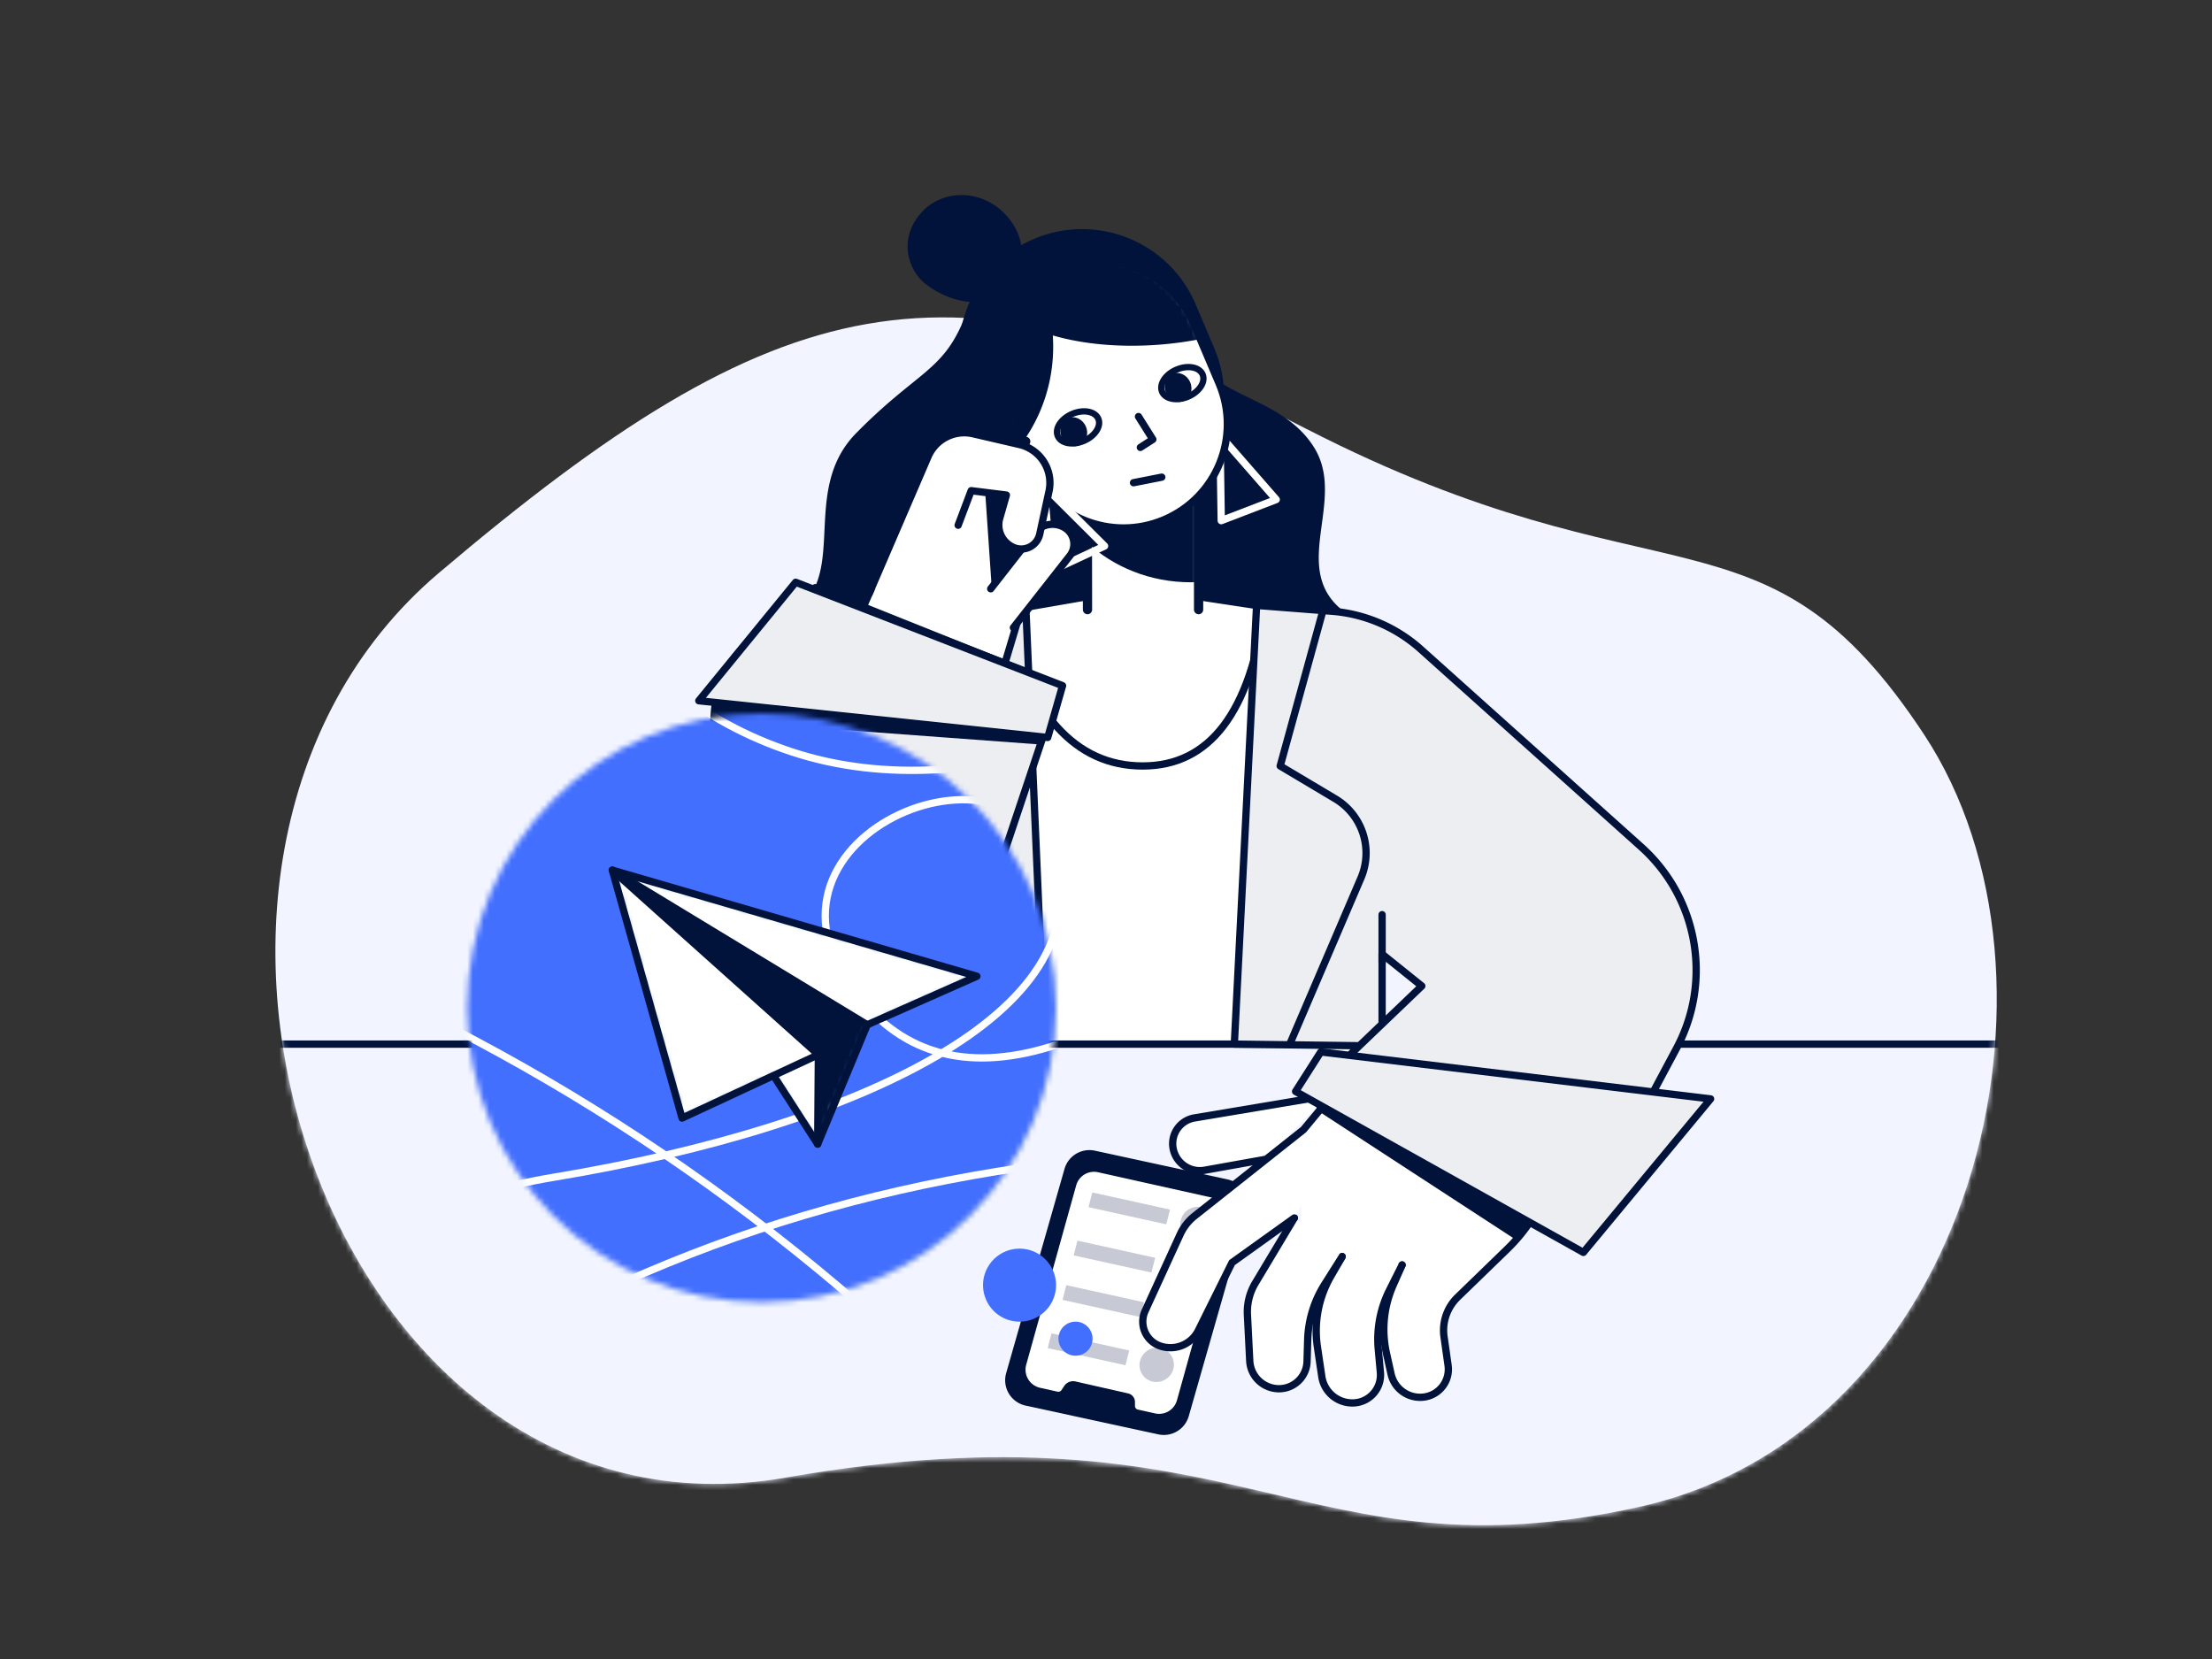 <svg viewBox="0 0 400 300" fill="none" xmlns="http://www.w3.org/2000/svg"><rect x="0" y="0" width="400" height="300" fill="#333333" stroke="none"/><path fill-rule="evenodd" clip-rule="evenodd" d="M236.249 77.563c64.373 33.01 82.757 11.314 111.709 55.296 28.953 43.981 9.226 126.175-51.611 139.651-60.837 13.476-71.744-19.705-154.307-5.311-82.564 14.394-124.444-111.2-62.707-163.57 61.736-52.37 92.543-59.076 156.916-26.066Z" fill="#F2F5FF"/><mask id="a" style="mask-type:alpha" maskUnits="userSpaceOnUse" x="49" y="23" width="313" height="253"><path d="M245.015 33.86c64.373 33.01 73.991 55.017 102.943 98.999 28.953 43.981 9.226 126.175-51.611 139.651-60.837 13.476-71.744-19.705-154.307-5.311-82.564 14.394-124.444-111.2-62.707-163.569C141.07 51.26 180.642.85 245.015 33.86Z" fill="#fff"/></mask><g mask="url(#a)"><path fill-rule="evenodd" clip-rule="evenodd" d="M166.685 38.362c3.937-4.323 11.293-4.176 15.56.899 1.486 1.766 2.325 3.69 2.518 5.771 2.599-1.289 5.677-2.028 9.386-2.21 10.561-.521 20.761 6.526 21.327 17.918.566 11.392 15.737 9.754 22.19 20.232 2.323 3.772 2.105 7.952 1.587 12.104l-.089.692c-.076.576-.155 1.151-.231 1.724l-.09.687c-.808 6.282-1.011 12.247 7.378 16.345 10.168 4.968 16.074 11.913 17.719 20.834l-135.49-.842c-.435-9.9 3.853-16.805 12.864-20.714 13.517-5.864 2.572-22.368 13.517-33.484 10.945-11.116 15.611-11.116 19.463-20.533a41.311 41.311 0 0 1 1.444-3.167c-4.388-.228-7.966-2.78-9.053-3.882-2.843-2.884-3.936-8.052 0-12.374Z" fill="#01133B"/><path fill-rule="evenodd" clip-rule="evenodd" d="m252.648 116.798 40.137 35.103c9.587 8.384 11.821 22.418 5.312 33.365L283.8 209.312l-41.973-12.783 15.28-18.226-17.543-17.407v42.753h-59.36l-6.252-37.931-14.663 26.716c-4.089 7.452-13.358 10.307-20.932 6.448-7.596-3.87-10.787-13.043-7.233-20.792l24.544-53.515a21.793 21.793 0 0 1 16.095-12.389l34.187-5.914 35.608 5.383a21.791 21.791 0 0 1 11.09 5.143Z" fill="#fff" stroke="#01133B" stroke-width="1.32" stroke-linecap="round" stroke-linejoin="round"/><path d="M228.728 109.473c-2.61 19.36-9.976 29.04-22.099 29.04-12.122 0-20.596-9.364-25.421-28.091" stroke="#01133B" stroke-width="1.32" stroke-linecap="round" stroke-linejoin="round"/><path d="M383.29 189.198H38.287v114.218H383.29V189.198Z" fill="#F2F5FF"/><path d="M38.421 188.807h344.232" stroke="#01133B" stroke-width="1.32" stroke-linecap="round" stroke-linejoin="round"/><path fill-rule="evenodd" clip-rule="evenodd" d="m198.003 208.081 23.996 5.2a4.694 4.694 0 0 1 3.519 5.877l-10.55 36.923a4.695 4.695 0 0 1-5.508 3.298l-23.995-5.201a4.694 4.694 0 0 1-3.519-5.877l10.549-36.923a4.693 4.693 0 0 1 5.508-3.297Z" fill="#01133B"/><path fill-rule="evenodd" clip-rule="evenodd" d="m198.568 211.979 20.8 4.636a3.353 3.353 0 0 1 2.501 4.172l-9.037 32.43a3.352 3.352 0 0 1-3.959 2.372l-3.11-.693a.67.67 0 0 1-.525-.654v-.725a1.58 1.58 0 0 0-1.23-1.541l-9.516-2.164a1.946 1.946 0 0 0-2.055.825l-.488.738a.67.67 0 0 1-.705.285l-3.171-.706a3.353 3.353 0 0 1-2.5-4.173l9.036-32.429a3.353 3.353 0 0 1 3.959-2.373Z" fill="#fff"/><path fill-rule="evenodd" clip-rule="evenodd" d="M206.153 246.124c.41-1.667 2.094-2.71 3.761-2.331a3.037 3.037 0 0 1 2.274 3.705c-.411 1.666-2.095 2.71-3.762 2.33a3.035 3.035 0 0 1-2.273-3.704Zm-16.015-5.012 14.06 3.098-.677 2.665-14.059-3.098.676-2.665ZM208.835 237.406c.41-1.666 2.094-2.71 3.761-2.33a3.036 3.036 0 0 1 2.274 3.704c-.411 1.667-2.095 2.71-3.762 2.331a3.036 3.036 0 0 1-2.273-3.705Zm-16.014-5.011 14.059 3.098-.677 2.665-14.059-3.099.677-2.664ZM210.846 229.36c.411-1.667 2.095-2.71 3.762-2.331a3.036 3.036 0 0 1 2.273 3.705c-.41 1.667-2.094 2.71-3.761 2.331a3.037 3.037 0 0 1-2.274-3.705Zm-16.014-5.012 14.06 3.099-.677 2.665-14.059-3.099.676-2.665ZM213.529 220.643c.41-1.667 2.094-2.71 3.761-2.331a3.036 3.036 0 0 1 2.274 3.705c-.411 1.666-2.095 2.71-3.761 2.33a3.034 3.034 0 0 1-2.274-3.704Zm-16.014-5.012 14.059 3.099-.677 2.664-14.059-3.098.677-2.665Z" fill="#C7CAD5"/><path fill-rule="evenodd" clip-rule="evenodd" d="m259.768 175.657 39.188 8.001-23.439 39.343-22.107 10.584-18.56-2.261.866-27.055 24.052-28.612Z" fill="#fff"/><path fill-rule="evenodd" clip-rule="evenodd" d="m298.955 183.656-21.351 35.841a30.821 30.821 0 0 1-5.016 6.344l-9.004 8.732a8.36 8.36 0 0 0-2.456 7.173l.731 5.161a5.056 5.056 0 0 1-4.257 5.711 5.38 5.38 0 0 1-6.05-4.154l-.838-3.769a19.796 19.796 0 0 1 1.209-12.274l1.62-3.678" fill="#fff"/><path d="m298.955 183.656-21.351 35.841a30.821 30.821 0 0 1-5.016 6.344l-9.004 8.732a8.36 8.36 0 0 0-2.456 7.173l.731 5.161a5.056 5.056 0 0 1-4.257 5.711 5.38 5.38 0 0 1-6.05-4.154l-.838-3.769a19.796 19.796 0 0 1 1.209-12.274l1.62-3.678" stroke="#01133B" stroke-width="1.32" stroke-linecap="round" stroke-linejoin="round"/><path fill-rule="evenodd" clip-rule="evenodd" d="m228.579 209.694-10.743 1.922a4.915 4.915 0 0 1-5.691-3.902 4.719 4.719 0 0 1 3.851-5.556l24.132-4.047" fill="#fff"/><path d="m228.579 209.694-10.743 1.922a4.915 4.915 0 0 1-5.691-3.902 4.719 4.719 0 0 1 3.851-5.556l24.132-4.047" stroke="#01133B" stroke-width="1.32" stroke-linecap="round" stroke-linejoin="round"/><path fill-rule="evenodd" clip-rule="evenodd" d="m253.543 228.746-2.29 4.568a19.8 19.8 0 0 0-2.018 10.671l.383 4.193a5.056 5.056 0 0 1-4.577 5.495l-.107.009a5.581 5.581 0 0 1-5.909-4.75l-.796-5.366a19.797 19.797 0 0 1 2.432-12.788l2.045-3.549" fill="#fff"/><path d="m253.543 228.746-2.29 4.568a19.8 19.8 0 0 0-2.018 10.671l.383 4.193a5.056 5.056 0 0 1-4.577 5.495l-.107.009a5.581 5.581 0 0 1-5.909-4.75l-.796-5.366a19.797 19.797 0 0 1 2.432-12.788l2.045-3.549" stroke="#01133B" stroke-width="1.32" stroke-linecap="round" stroke-linejoin="round"/><path fill-rule="evenodd" clip-rule="evenodd" d="m242.708 227.23-3.187 5.048a19.792 19.792 0 0 0-3.047 9.973l-.119 3.953a5.074 5.074 0 0 1-5.13 4.922 5.299 5.299 0 0 1-5.231-5.031l-.421-8.348a10.173 10.173 0 0 1 1.434-5.739l7.049-11.761" fill="#fff"/><path d="m242.708 227.23-3.187 5.048a19.792 19.792 0 0 0-3.047 9.973l-.119 3.953a5.074 5.074 0 0 1-5.13 4.922 5.299 5.299 0 0 1-5.231-5.031l-.421-8.348a10.173 10.173 0 0 1 1.434-5.739l7.049-11.761" stroke="#01133B" stroke-width="1.32" stroke-linecap="round" stroke-linejoin="round"/><path fill-rule="evenodd" clip-rule="evenodd" d="m234.059 220.247-11.27 8.072-6.081 12.252a5.652 5.652 0 0 1-6.991 2.798 4.655 4.655 0 0 1-2.644-6.313l6.331-13.825a9.142 9.142 0 0 1 2.636-3.361l19.678-15.598 23.086-27.81" fill="#fff"/><path d="m234.059 220.247-11.27 8.072-6.081 12.252a5.652 5.652 0 0 1-6.991 2.798 4.655 4.655 0 0 1-2.644-6.313l6.331-13.825a9.142 9.142 0 0 1 2.636-3.361l19.678-15.598 23.086-27.81" stroke="#01133B" stroke-width="1.32" stroke-linecap="round" stroke-linejoin="round"/><path fill-rule="evenodd" clip-rule="evenodd" d="m227.233 109.473-4.026 79.334 22.618.296 4.104-3.928v-12.643l7.178 5.771-16.95 16.228 46.055 26.798 16.985-31.812c6.489-12.154 3.839-27.169-6.419-36.367l-39.847-35.733a27.29 27.29 0 0 0-16.099-6.888l-13.599-1.056Z" fill="#EDEEF2" stroke="#01133B" stroke-width="1.32" stroke-linecap="round" stroke-linejoin="round"/><path d="m239.277 110.238-7.776 28.274 9.942 5.922a11.441 11.441 0 0 1 4.661 14.334l-12.788 29.848M249.929 174.07v-8.669" stroke="#01133B" stroke-width="1.32" stroke-linecap="round" stroke-linejoin="round"/><path fill-rule="evenodd" clip-rule="evenodd" d="m185.488 109.473 3.432 79.725-49.025-2.372 16.93-74.224 28.663-3.129ZM238.844 190.221l70.487 8.495-23.005 27.756-52.041-29.102 4.559-7.149Z" fill="#EDEEF2" stroke="#01133B" stroke-width="1.32" stroke-linecap="round" stroke-linejoin="round"/><path fill-rule="evenodd" clip-rule="evenodd" d="m238.087 200.711 36.22 23.6 2.391-2.982-38.611-21.779v1.161Z" fill="#01133B"/><path fill-rule="evenodd" clip-rule="evenodd" d="m196.655 110.239-.028-18.049 20.117-2.793v20.842" fill="#fff"/><path d="m196.655 110.239-.028-18.049 20.117-2.793v20.842" stroke="#01133B" stroke-width="1.674" stroke-linecap="round" stroke-linejoin="round"/><mask id="b" style="mask-type:alpha" maskUnits="userSpaceOnUse" x="196" y="89" width="21" height="32"><path d="m196.627 92.19 20.117-2.793-.019 20.913c-.005 5.548-4.504 10.044-10.053 10.044-5.548 0-10.045-4.497-10.045-10.044V92.19Z" fill="#fff"/></mask><g mask="url(#b)"><path d="M215.321 105.294c14.639 0 26.506-10.988 26.506-24.543 0-13.554-11.867-24.543-26.506-24.543s-26.506 10.989-26.506 24.543c0 13.555 11.867 24.543 26.506 24.543Z" fill="#01133B"/></g><path d="M216.21 55.019c-4.814-11.337-17.902-16.628-29.235-11.819-11.333 4.81-16.618 17.898-11.805 29.235l3.364 7.923c4.813 11.336 17.902 16.628 29.235 11.818 11.332-4.809 16.618-17.898 11.804-29.235l-3.363-7.922Z" fill="#01133B"/><path clip-rule="evenodd" d="m220.604 78.684 10.175 11.65-9.939 3.815-.236-15.465Z" stroke="#fff" stroke-width="1.32" stroke-linejoin="round"/><path fill-rule="evenodd" clip-rule="evenodd" d="m215.87 58.564 4.58 10.786c4.055 9.552-.398 20.579-9.946 24.63-9.548 4.053-20.575-.405-24.63-9.957l-4.58-10.786c-4.055-9.551.398-20.579 9.946-24.63 9.548-4.053 20.575.406 24.63 9.957Z" fill="#fff" stroke="#01133B" stroke-width="1.32" stroke-linecap="round" stroke-linejoin="round"/><mask id="c" style="mask-type:alpha" maskUnits="userSpaceOnUse" x="179" y="46" width="44" height="51"><path d="m215.767 58.162 4.816 11.343c4.132 9.732-.404 20.968-10.132 25.096-9.727 4.128-20.963-.415-25.095-10.148l-4.817-11.342c-4.132-9.733.404-20.969 10.132-25.096 9.727-4.128 20.963.415 25.096 10.147Z" fill="#fff"/></mask><g mask="url(#c)"><path fill-rule="evenodd" clip-rule="evenodd" d="M179.804 39.469a31.297 31.297 0 0 1 3.954 4.125c8.939-4.729 23.382-10.079 32.782-7.505 13.012 3.563 22.858 11.873 18.584 15.8-2.455 2.256-5.476 5.266-8.721 6.643-9.59 4.07-24.597 5.453-36.021 2.124.512 7.597-1.832 15.336-7.168 21.476a29.355 29.355 0 0 1-7.912 6.424c-5.898 3.279-12.55-23.225-10.991-38.666 1.294-12.81 9.718-15.443 15.493-10.421Z" fill="#01133B"/></g><path d="m210.084 86.285-5.11 1.005M205.874 75.326l2.594 4.131-2.255 1.45" stroke="#01133B" stroke-width="1.32" stroke-linecap="round" stroke-linejoin="round"/><path d="M195.984 79.731c2.025-.86 3.202-2.651 2.628-4.002-.573-1.35-2.68-1.75-4.705-.89-2.026.86-3.203 2.652-2.629 4.002.573 1.351 2.68 1.75 4.706.89Z" stroke="#01133B" stroke-width="1.138" stroke-linecap="round" stroke-linejoin="round"/><path d="M195.202 80.514c1.215-.516 1.735-2.03 1.161-3.38-.573-1.35-2.023-2.028-3.238-1.512-1.216.516-1.736 2.029-1.162 3.38.573 1.35 2.023 2.027 3.239 1.512Z" fill="#01133B"/><path d="M214.847 71.725c2.026-.86 3.203-2.652 2.629-4.003-.574-1.35-2.681-1.749-4.706-.89-2.025.86-3.202 2.652-2.629 4.003.574 1.35 2.681 1.749 4.706.89Z" stroke="#01133B" stroke-width="1.138" stroke-linecap="round" stroke-linejoin="round"/><path d="M214.065 72.507c1.215-.516 1.735-2.029 1.162-3.38-.574-1.35-2.024-2.027-3.239-1.512-1.215.516-1.735 2.029-1.162 3.38.574 1.35 2.024 2.027 3.239 1.512Z" fill="#01133B"/><path fill-rule="evenodd" clip-rule="evenodd" d="m185.465 79.827-2.138.543a4.51 4.51 0 0 0-2.834 6.562 8.565 8.565 0 0 0 8.642 4.335l1.123-.153" fill="#fff"/><path d="m185.465 79.827-2.138.543a4.51 4.51 0 0 0-2.834 6.562 8.565 8.565 0 0 0 8.642 4.335l1.123-.153M184.55 84.221l1.492 3.515M185.488 86.43l-2.206-.629" stroke="#01133B" stroke-width="1.708" stroke-linecap="round" stroke-linejoin="round"/><path clip-rule="evenodd" d="m188.778 87.826 1.315 15.411 9.648-4.498-10.963-10.913Z" stroke="#fff" stroke-width="1.32" stroke-linejoin="round"/><path fill-rule="evenodd" clip-rule="evenodd" d="m180.509 110.913-19.302-7.411 10.588-21.404 7.121 5.414 1.593 23.401Z" fill="#fff" stroke="#01133B" stroke-width="1.716" stroke-linecap="round" stroke-linejoin="round"/><path fill-rule="evenodd" clip-rule="evenodd" d="m185.54 107.233-27.128 90.29c-3.083 10.259-13.897 16.076-24.155 12.995a28.145 28.145 0 0 1-.412-.129c-9.459-3.073-14.635-13.233-11.561-22.692.178-.55.383-1.091.614-1.621l37.011-85.046" fill="#fff"/><path d="m185.54 107.233-27.128 90.29c-3.083 10.259-13.897 16.076-24.155 12.995a28.145 28.145 0 0 1-.412-.129c-9.459-3.073-14.635-13.233-11.561-22.692.178-.55.383-1.091.614-1.621l37.011-85.046" stroke="#01133B" stroke-width="1.32" stroke-linecap="round" stroke-linejoin="round"/><path fill-rule="evenodd" clip-rule="evenodd" d="m179.156 106.47 7.847-10.034a4.227 4.227 0 0 1 5.585-.972 3.446 3.446 0 0 1 .872 5.043l-10.203 12.989" fill="#fff"/><path d="m179.156 106.47 7.847-10.034a4.227 4.227 0 0 1 5.585-.972 3.446 3.446 0 0 1 .872 5.043l-10.203 12.989" stroke="#01133B" stroke-width="1.32" stroke-linecap="round" stroke-linejoin="round"/><path fill-rule="evenodd" clip-rule="evenodd" d="m157.169 107.327 10.663-24.766a7.12 7.12 0 0 1 8.148-4.12l8.367 1.942a7.119 7.119 0 0 1 5.349 8.44l-1.678 7.755a3.428 3.428 0 0 1-4.595 2.469 4.413 4.413 0 0 1-2.64-5.324l1.201-4.202-6.362-.79-2.359 6.246" fill="#fff"/><path d="m157.169 107.327 10.663-24.766a7.12 7.12 0 0 1 8.148-4.12l8.367 1.942a7.119 7.119 0 0 1 5.349 8.44l-1.678 7.755a3.428 3.428 0 0 1-4.595 2.469 4.413 4.413 0 0 1-2.64-5.324l1.201-4.202-6.362-.79-2.359 6.246" stroke="#01133B" stroke-width="1.32" stroke-linecap="round" stroke-linejoin="round"/><path fill-rule="evenodd" clip-rule="evenodd" d="m147.426 106.272 44.278 17.721-25.689 76.718-43.262-11.904 24.673-82.535Z" fill="#EDEEF2" stroke="#01133B" stroke-width="1.32" stroke-linecap="round" stroke-linejoin="round"/><path fill-rule="evenodd" clip-rule="evenodd" d="m143.88 105.293-17.515 21.424 63.097 6.641 2.682-9.365-48.264-18.7Z" fill="#EDEEF2" stroke="#01133B" stroke-width="1.32" stroke-linecap="round" stroke-linejoin="round"/><path fill-rule="evenodd" clip-rule="evenodd" d="m129.355 127.037 59.46 6.321-.499 1.286-58.961-4.351v-3.256Z" fill="#01133B"/><mask id="d" style="mask-type:alpha" maskUnits="userSpaceOnUse" x="84" y="128" width="107" height="108"><path d="M137.727 235.477c29.403 0 53.24-23.837 53.24-53.24 0-29.404-23.837-53.24-53.24-53.24-29.404 0-53.24 23.836-53.24 53.24 0 29.403 23.836 53.24 53.24 53.24Z" fill="#fff"/></mask><g mask="url(#d)"><path d="M137.727 235.477c29.403 0 53.24-23.837 53.24-53.24 0-29.404-23.837-53.24-53.24-53.24-29.404 0-53.24 23.836-53.24 53.24 0 29.403 23.836 53.24 53.24 53.24Z" fill="#436FFF"/><mask id="e" style="mask-type:alpha" maskUnits="userSpaceOnUse" x="-24" y="42" width="281" height="281"><path d="M256.108 42.66h-279.84V322.5h279.84V42.66Z" fill="#fff"/></mask><g mask="url(#e)"><path d="M256.108 42.66h-279.84V322.5h279.84V42.66Z" fill="#436FFF"/><path d="M87.985 42.66c3.956 51.381 22.366 82.485 55.228 93.312 32.863 10.827 77.516-4.725 133.96-46.656" stroke="#fff" stroke-width="1.32"/><path d="M107.431 42.66c8.758 60.406-10.913 91.615-59.013 93.627-72.15 3.018-20.024-51.775 4.59-29.933 24.615 21.842 22.611 69.137-15.794 101.552-25.604 21.611-54.776 32.416-87.516 32.416M256.108 208.595C149.482 201.705 64.905 239.674 2.376 322.5" stroke="#fff" stroke-width="1.32"/><path d="M-23.732 207.801C46.21 226.549 91.3 264.782 111.54 322.5" stroke="#fff" stroke-width="1.32"/><path d="M256.108 141.491c-47.192 47.108-80.134 60.804-98.827 41.089-28.039-29.572 25.519-52.859 33.419-26.429 7.9 26.429-34.335 47.405-90.566 56.734-37.487 6.219-81.846 33.427-133.076 81.623" stroke="#fff" stroke-width="1.32"/><path d="M-23.732 149.381c110.334 22.292 196.913 82.666 259.739 181.121" stroke="#fff" stroke-width="1.32"/></g></g><path d="M184.367 238.996a6.6 6.6 0 1 0 0-13.2 6.6 6.6 0 0 0 0 13.2Z" fill="#436FFF"/><mask id="f" style="mask-type:alpha" maskUnits="userSpaceOnUse" x="110" y="157" width="67" height="50"><path d="m110.73 157.349 12.609 44.839 16.487-7.669 8.033 12.377 8.964-21.584 19.832-8.781-65.925-19.182Z" fill="#fff"/></mask><g mask="url(#f)"><path d="m110.728 157.349 12.612 44.837 16.486-7.667 8.035 12.376 8.963-21.582 19.831-8.78-65.927-19.184Z" fill="#fff"/><path fill-rule="evenodd" clip-rule="evenodd" d="m110.728 157.349 37.259 33.371-.479 18.385 9.281-23.586-46.061-28.17Z" fill="#01133B"/></g><path clip-rule="evenodd" d="m110.724 157.349 12.617 44.834 24.648-11.461-.126 16.171 8.961-21.579 19.832-8.777-65.932-19.188Z" stroke="#01133B" stroke-width="1.32" stroke-linecap="round" stroke-linejoin="round"/><path d="m110.722 157.349 37.266 33.373M110.722 157.349l46.101 27.967M139.896 194.531l7.969 12.36" stroke="#01133B" stroke-width="1.32" stroke-linecap="round" stroke-linejoin="round"/><path d="M194.487 245.157a3.08 3.08 0 1 0 0-6.16 3.08 3.08 0 0 0 0 6.16Z" fill="#436FFF"/></g></svg>